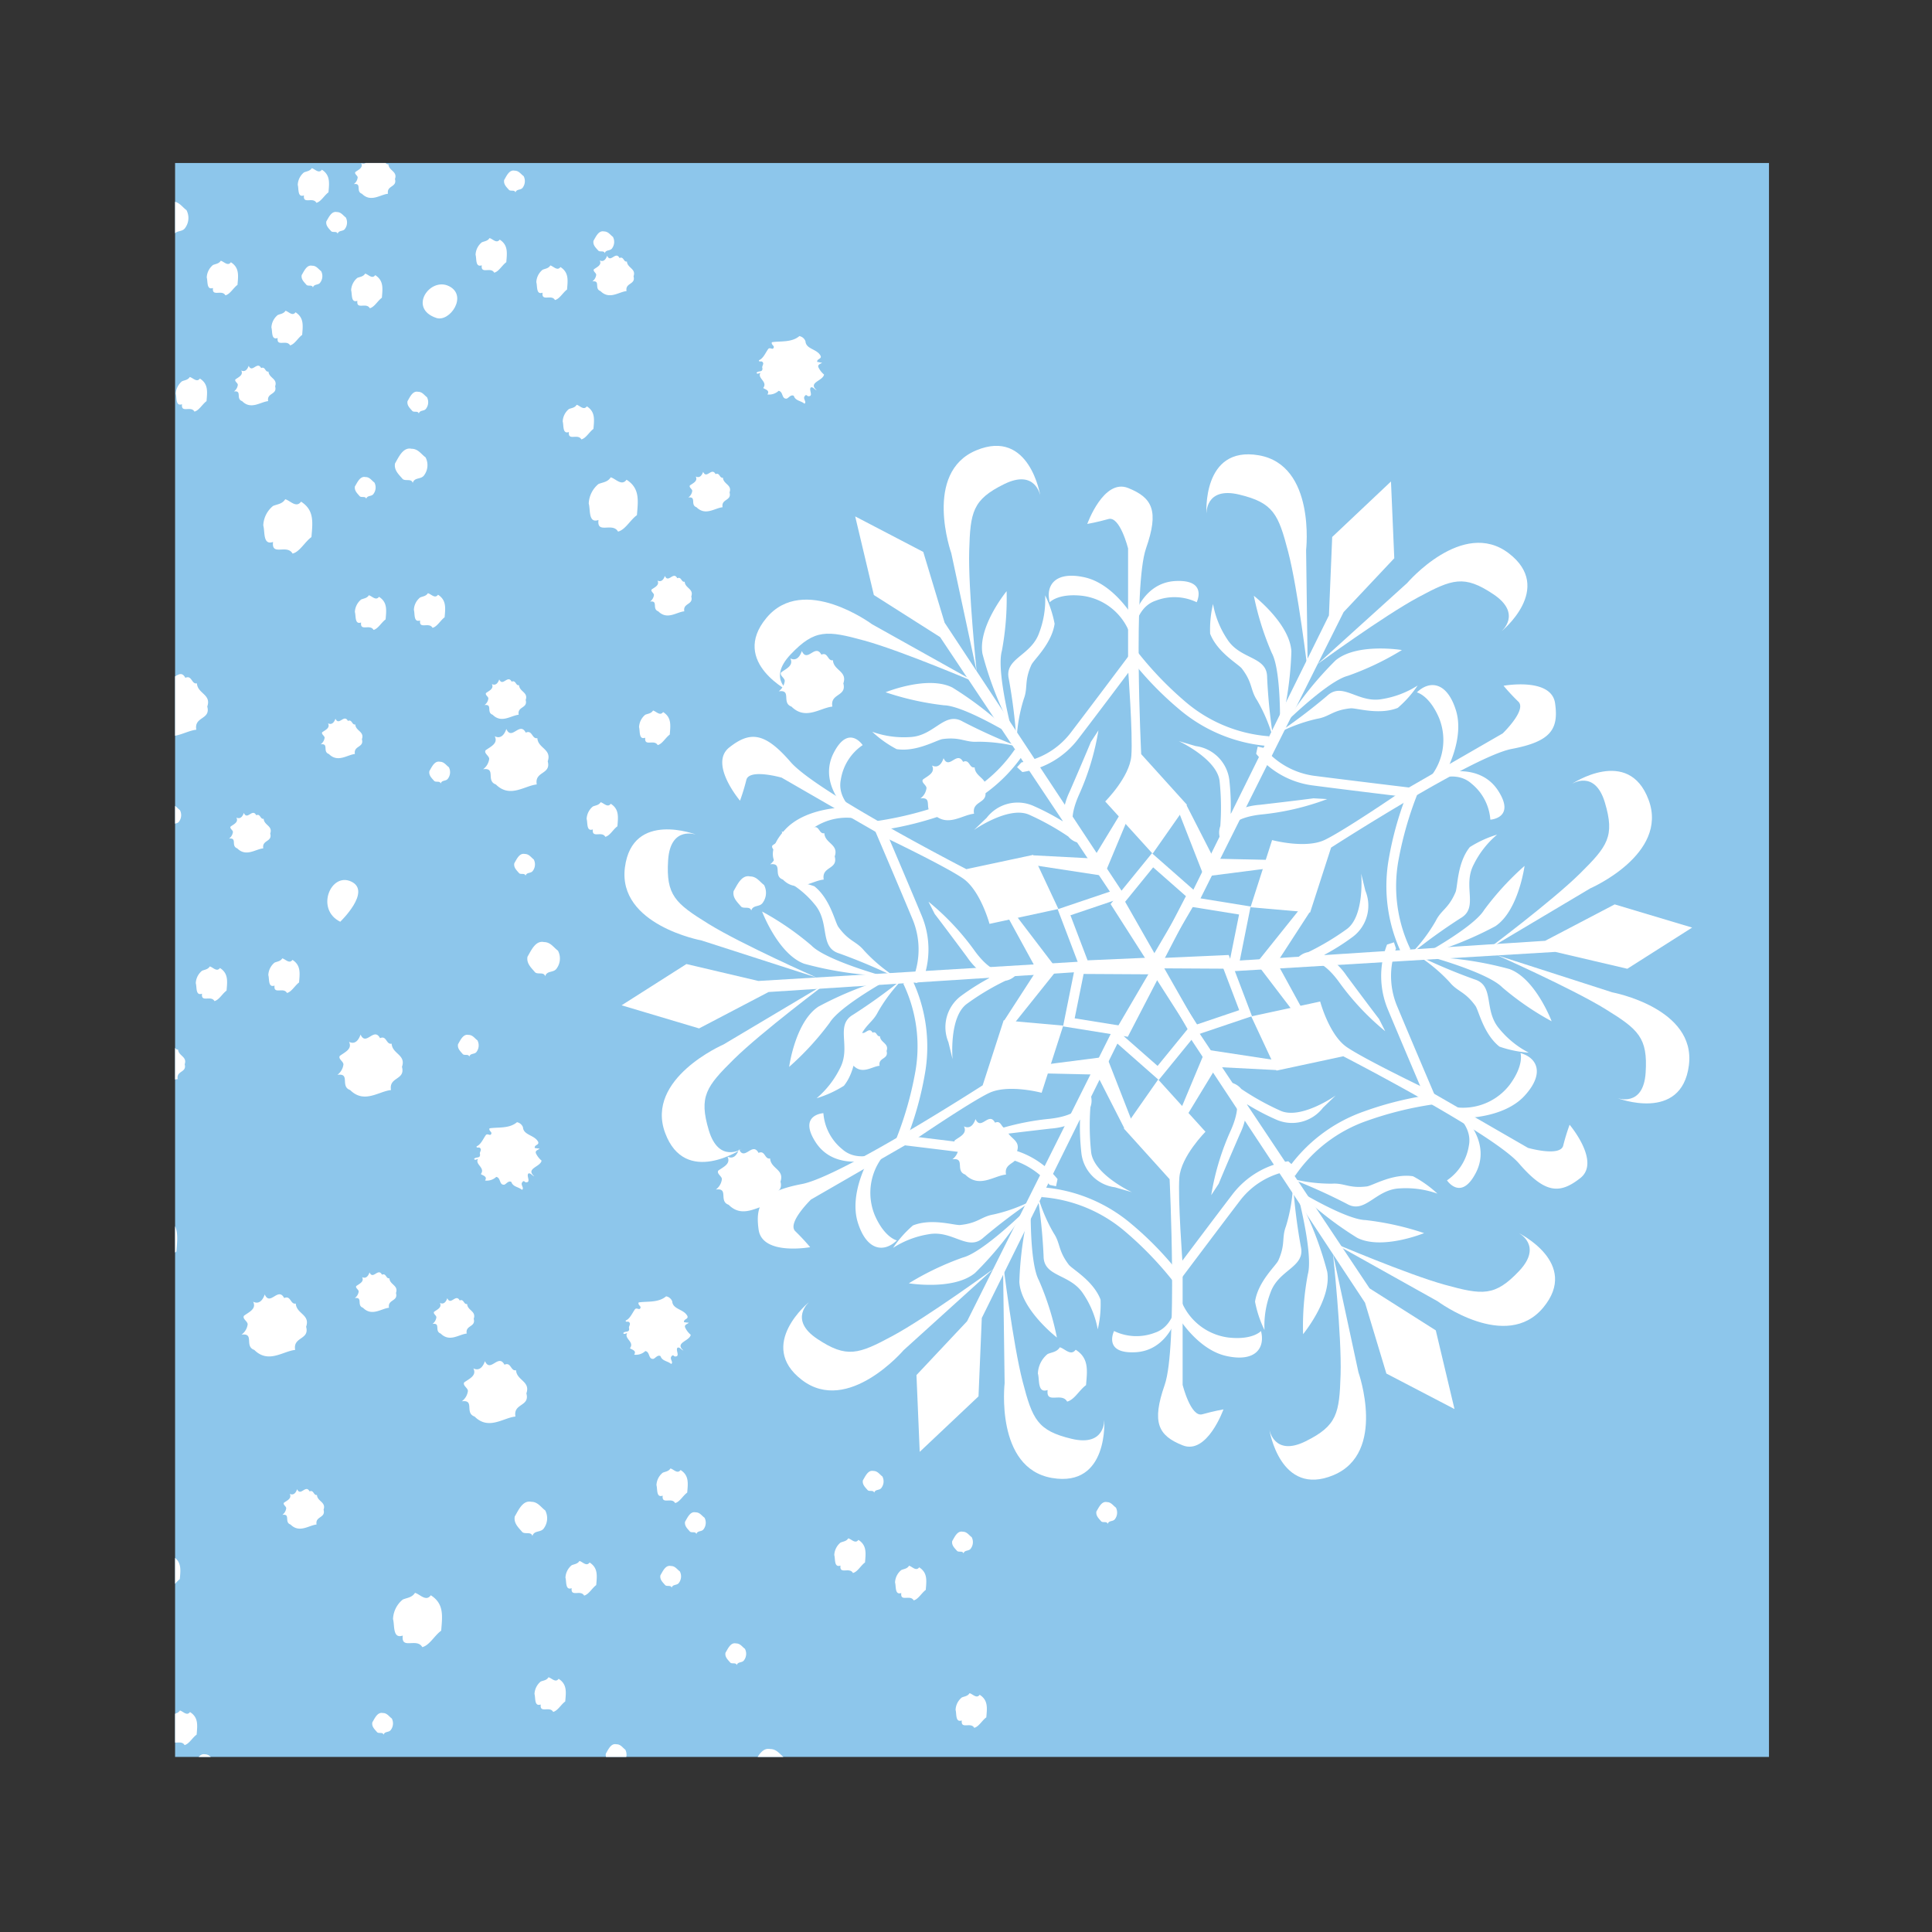 <svg id="word" xmlns="http://www.w3.org/2000/svg" xmlns:xlink="http://www.w3.org/1999/xlink" viewBox="0 0 160 160"><rect x="0" y="0" width="160" height="160" fill="#333333" stroke="none"/><defs><style>.cls-1{fill:none;}.cls-2{clip-path:url(#clip-path);}.cls-3{fill:#8dc6eb;}.cls-4{fill:#fff;}</style><clipPath id="clip-path"><rect class="cls-1" x="14.5" y="13.5" width="132" height="132"/></clipPath></defs><g class="cls-2"><path class="cls-3" d="M-184.917,38.422s30.877,17.714,73.982,9.873,70.608-9.573,86.821-24.974c44.634-42.4,183.426-34.848,183.426-34.848l.611,196.311S48.033,212.662-45.514,156.905-184.917,38.422-184.917,38.422Z"/><path class="cls-4" d="M95.6,80.547l-3.626-5.675L95.4,70.661l3.951,3.475L95.6,80.547ZM92.978,74.93l2.595,4.056,2.742-4.68L95.5,71.83l-2.524,3.1Z"/><polygon class="cls-4" points="99.241 74.76 98.564 74.221 110.057 50.965 110.327 44.47 115.195 39.874 115.468 46.231 111.273 50.69 99.241 74.76"/><path class="cls-4" d="M108.3,55.561l-.134-10.007s.809-7.034-3.922-7.849-4.329,4.872-4.329,4.872-.133-2.3,2.708-1.619,3.242,1.619,4.056,4.734S108.3,55.561,108.3,55.561Z"/><path class="cls-4" d="M106,60.427s.135-4.866-.677-6.352a23.717,23.717,0,0,1-1.486-4.734s2.973,2.3,3.11,4.6A28.831,28.831,0,0,1,106,60.427Z"/><path class="cls-4" d="M105.461,61.242a13.5,13.5,0,0,0-1.354-3.248c-.577-.867-.347-1.423-1.254-2.618-.28-.375-2.025-1.322-2.634-2.893a9.177,9.177,0,0,1,.238-2.465,7.728,7.728,0,0,0,1.18,2.925c1.089,1.708,3.3,1.381,3.3,3.142A47.1,47.1,0,0,0,105.461,61.242Z"/><path class="cls-4" d="M95.454,70.7l-3.925-4.327s2.029-2.025,2.164-3.787-.27-7.166-.27-7.166V45.417s-.677-2.7-1.624-2.433-1.756.407-1.756.407,1.352-3.787,3.38-2.978,2.57,1.894,1.486,5-.4,17.041-.4,17.041l3.785,4.189Z"/><path class="cls-4" d="M84.228,63.537l.362-.4a6.486,6.486,0,0,0,4.049-2.412c1.756-2.3,5-6.627,5-6.627l.317-.418.328.413a29,29,0,0,0,3.85,3.993,12.049,12.049,0,0,0,6.95,2.888l-.066.809a12.972,12.972,0,0,1-7.383-3.062A27.324,27.324,0,0,1,93.978,55c-.857,1.142-3.266,4.347-4.7,6.214a7.151,7.151,0,0,1-4.607,2.724Z"/><path class="cls-4" d="M101.015,69.339a1.547,1.547,0,0,1,.045-.925,20.991,20.991,0,0,0-.06-3.745c-.231-1.825-3.364-3.29-3.383-3.295l1.4.412a3.23,3.23,0,0,1,2.787,2.782,19.594,19.594,0,0,1,.116,2.819,5.635,5.635,0,0,1,2.407-.735c3.464-.4,4.443-.539,4.453-.539l1.137.063a21.327,21.327,0,0,1-5.495,1.28c-1.613.185-2.24.651-2.483,1a.721.721,0,0,0-.077.138c-.029.386-.055.634-.058.666l-.791.074Z"/><polygon class="cls-4" points="107.082 71.65 99.712 72.597 97.548 67.06 98.225 66.61 100.524 71.111 106.577 71.249 106.503 72.058 107.082 71.65"/><path class="cls-4" d="M86.933,49.881s.669-.767,2.7-.54a4.869,4.869,0,0,1,4.191,4.1s-.134-3.026,1.9-3.7a4.261,4.261,0,0,1,3.379.133s.947-1.894-1.756-1.756-3.469,3.041-3.469,3.041-1.619-2.808-4.057-3.348S86.576,48.479,86.933,49.881Z"/><path class="cls-4" d="M109.11,55l7.421-6.712s4.6-5.385,8.415-2.47-.617,6.479-.617,6.479,1.775-1.46-.653-3.084-3.4-1.269-6.23.254S109.11,55,109.11,55Z"/><path class="cls-4" d="M106.505,59.8s3.473-3.412,5.115-3.83a23.365,23.365,0,0,0,4.48-2.136s-3.711-.614-5.488.851A29.058,29.058,0,0,0,106.505,59.8Z"/><path class="cls-4" d="M105.773,60.75a13.217,13.217,0,0,1,3.3-1.222c1.031-.169,1.28-.714,2.771-.867.466-.048,2.349.587,3.914-.037a9.213,9.213,0,0,0,1.645-1.852,7.762,7.762,0,0,1-2.946,1.122c-1.994.37-3.261-1.471-4.549-.27A47.25,47.25,0,0,1,105.773,60.75Z"/><path class="cls-4" d="M96.247,80.071l-6.727.3L87.592,75.3l4.982-1.682,3.673,6.453Zm-6.177-.54,4.813-.211L92.2,74.6,88.649,75.8l1.421,3.734Z"/><polygon class="cls-4" points="93.058 74.03 92.251 74.343 77.857 52.763 72.37 49.278 70.823 42.767 76.461 45.708 78.23 51.568 93.058 74.03"/><path class="cls-4" d="M80.957,56.582,72.224,51.7s-5.685-4.221-8.753-.524,2.052,6.183,2.052,6.183-2.057-1.037-.053-3.157,3.028-2,6.125-1.148S80.957,56.582,80.957,56.582Z"/><path class="cls-4" d="M84.024,61.009s-4.147-2.555-5.841-2.6a23.518,23.518,0,0,1-4.843-1.079s3.478-1.423,5.535-.391A28.7,28.7,0,0,1,84.024,61.009Z"/><path class="cls-4" d="M84.458,61.882a13.511,13.511,0,0,0-3.491-.455c-1.036.068-1.4-.413-2.893-.222-.46.052-2.153,1.094-3.819.835a9.2,9.2,0,0,1-2.02-1.438,7.739,7.739,0,0,0,3.123.439c2.028-.085,2.848-2.164,4.372-1.285A46.421,46.421,0,0,0,84.458,61.882Z"/><path class="cls-4" d="M87.652,75.279l-5.706,1.232s-.746-2.766-2.2-3.766S73.4,69.4,73.4,69.4l-8.669-5s-2.679-.767-2.92.185a17.465,17.465,0,0,1-.526,1.724s-2.6-3.062-.886-4.411,2.925-1.28,5.078,1.211,14.553,8.87,14.553,8.87l5.524-1.179Z"/><path class="cls-4" d="M75.831,81.414l-.166-.513a6.524,6.524,0,0,0-.066-4.713c-1.111-2.67-3.237-7.642-3.237-7.642l-.206-.487.523-.074a29.044,29.044,0,0,0,5.379-1.343,12.032,12.032,0,0,0,5.982-4.575l.664.465A12.978,12.978,0,0,1,78.362,67.4,27.528,27.528,0,0,1,73.314,68.7c.558,1.312,2.131,5,3.033,7.172a7.233,7.233,0,0,1,.061,5.353Z"/><path class="cls-4" d="M89.247,69.778a1.538,1.538,0,0,1-.775-.5,21.378,21.378,0,0,0-3.274-1.82c-1.7-.714-4.535,1.27-4.545,1.285l1.055-1.01a3.235,3.235,0,0,1,3.808-1.021,19.927,19.927,0,0,1,2.5,1.307,5.661,5.661,0,0,1,.566-2.454c1.386-3.2,1.756-4.115,1.761-4.126l.624-.952a21.283,21.283,0,0,1-1.639,5.4c-.646,1.492-.555,2.264-.37,2.656a1.023,1.023,0,0,0,.079.132c.322.222.521.365.545.386l-.331.719Z"/><polygon class="cls-4" points="94.285 65.684 91.421 72.539 85.542 71.64 85.489 70.831 90.538 71.095 93.685 65.917 94.348 66.383 94.285 65.684"/><path class="cls-4" d="M65.356,72.243s-.325-.963.881-2.613a4.887,4.887,0,0,1,5.657-1.576s-2.69-1.4-2.261-3.486a4.245,4.245,0,0,1,1.809-2.861s-1.164-1.767-2.4.645.9,4.517.9,4.517-3.242.006-4.927,1.841S63.963,71.851,65.356,72.243Z"/><path class="cls-4" d="M80.882,55.6l-2.1-9.785s-2.365-6.674,2.068-8.52,5.307,3.776,5.307,3.776-.383-2.269-3-.978-2.8,2.311-2.892,5.521S80.882,55.6,80.882,55.6Z"/><path class="cls-4" d="M83.733,60.252s-1.221-4.712-.764-6.341a23.63,23.63,0,0,0,.394-4.951s-2.388,2.909-2,5.178A28.83,28.83,0,0,0,83.733,60.252Z"/><path class="cls-4" d="M84.188,61.363a13.327,13.327,0,0,1,.593-3.464c.37-.973.018-1.465.634-2.835.191-.423,1.682-1.74,1.923-3.406a9.236,9.236,0,0,0-.783-2.354,7.72,7.72,0,0,1-.5,3.116c-.677,1.914-2.9,2.089-2.51,3.8A47.019,47.019,0,0,1,84.188,61.363Z"/><path class="cls-4" d="M96.5,79.885l-3.1,5.977L88.039,85l1.036-5.152,7.421.042Zm-3.554,5.083,2.221-4.279-5.427-.031L89,84.334l3.941.634Z"/><polygon class="cls-4" points="89.673 79.626 89.541 80.483 63.651 82.154 57.894 85.169 51.478 83.255 56.847 79.838 62.807 81.239 89.673 79.626"/><path class="cls-4" d="M68.512,81.382l-8.6,5.12s-6.494,2.814-4.831,7.315,6.381,1.317,6.381,1.317S59.536,96.4,58.7,93.605s-.216-3.623,2.071-5.881S68.512,81.382,68.512,81.382Z"/><path class="cls-4" d="M73.875,80.938S69.593,83.255,68.71,84.7a23.54,23.54,0,0,1-3.356,3.655s.5-3.729,2.428-4.993A28.748,28.748,0,0,1,73.875,80.938Z"/><path class="cls-4" d="M74.85,81a13.3,13.3,0,0,0-2.134,2.792c-.465.931-1.063,1.01-1.645,2.4-.179.429-.127,2.417-1.184,3.729a9.258,9.258,0,0,1-2.259,1.031,7.765,7.765,0,0,0,1.941-2.491c.942-1.8-.444-3.544,1.079-4.427A46.911,46.911,0,0,0,74.85,81Z"/><path class="cls-4" d="M88.052,84.937,86.264,90.5s-2.771-.745-4.361.021-6.072,3.819-6.072,3.819l-8.668,5s-2,1.941-1.3,2.624a18.026,18.026,0,0,1,1.232,1.322s-3.956.719-4.268-1.444.354-3.168,3.591-3.787S81.38,89.882,81.38,89.882L83.12,84.5Z"/><path class="cls-4" d="M87.457,98.239l-.532-.111a6.5,6.5,0,0,0-4.112-2.3c-2.869-.371-8.238-1.021-8.238-1.021l-.523-.063.193-.487a28.741,28.741,0,0,0,1.528-5.332,12.022,12.022,0,0,0-.97-7.468l.732-.343a12.925,12.925,0,0,1,1.042,7.923,27.248,27.248,0,0,1-1.391,5.03c1.412.169,5.4.65,7.73.957a7.211,7.211,0,0,1,4.665,2.623Z"/><path class="cls-4" d="M84.085,80.8a1.541,1.541,0,0,1-.823.424,20.549,20.549,0,0,0-3.21,1.925c-1.47,1.111-1.169,4.559-1.163,4.575l-.347-1.418A3.234,3.234,0,0,1,79.56,82.5a19.613,19.613,0,0,1,2.38-1.507,5.652,5.652,0,0,1-1.84-1.719c-2.079-2.8-2.687-3.575-2.692-3.586l-.516-1.015a21.169,21.169,0,0,1,3.861,4.12c.965,1.3,1.685,1.613,2.113,1.645a.781.781,0,0,0,.153,0c.352-.17.577-.27.6-.281l.463.645Z"/><polygon class="cls-4" points="83.056 74.39 87.56 80.298 83.844 84.942 83.12 84.582 85.865 80.34 82.958 75.025 83.694 74.692 83.056 74.39"/><path class="cls-4" d="M74.274,102.724s-1-.2-1.822-2.068a4.877,4.877,0,0,1,1.465-5.686s-2.555,1.629-4.155.211a4.253,4.253,0,0,1-1.573-2.993s-2.113.121-.645,2.4,4.368,1.481,4.368,1.481-1.615,2.813-.867,5.188S73.237,103.734,74.274,102.724Z"/><path class="cls-4" d="M67.623,80.954,58.1,77.886s-6.963-1.285-6.347-6.05,5.924-2.708,5.924-2.708-2.158-.8-2.346,2.11.6,3.575,3.335,5.268S67.623,80.954,67.623,80.954Z"/><path class="cls-4" d="M73.081,80.816s-4.7-1.3-5.879-2.512a23.771,23.771,0,0,0-4.088-2.814s1.325,3.523,3.483,4.321A28.973,28.973,0,0,0,73.081,80.816Z"/><path class="cls-4" d="M74.266,80.975a13.293,13.293,0,0,1-2.7-2.248c-.661-.8-1.261-.746-2.136-1.962-.276-.376-.667-2.327-1.992-3.369a9.211,9.211,0,0,0-2.428-.5,7.765,7.765,0,0,1,2.447,1.988c1.317,1.539.359,3.56,2.039,4.073A47.674,47.674,0,0,1,74.266,80.975Z"/><path class="cls-4" d="M95.761,79.563l3.628,5.675-3.427,4.2-3.949-3.475,3.748-6.405Zm2.628,5.622-2.6-4.067L93.05,85.8l2.816,2.475,2.523-3.094Z"/><polygon class="cls-4" points="92.127 85.344 92.804 85.888 81.308 109.15 81.036 115.64 76.167 120.236 75.898 113.878 80.089 109.42 92.127 85.344"/><path class="cls-4" d="M83.064,104.548l.135,10.007s-.809,7.035,3.925,7.844,4.326-4.866,4.326-4.866.138,2.3-2.7,1.624-3.247-1.624-4.056-4.734S83.064,104.548,83.064,104.548Z"/><path class="cls-4" d="M85.365,99.677s-.135,4.871.674,6.358a23.36,23.36,0,0,1,1.489,4.733s-2.975-2.3-3.11-4.6A28.892,28.892,0,0,1,85.365,99.677Z"/><path class="cls-4" d="M85.907,98.873a13.377,13.377,0,0,0,1.349,3.242c.579.868.349,1.423,1.253,2.618.281.371,2.029,1.318,2.634,2.894a9.085,9.085,0,0,1-.232,2.464,7.714,7.714,0,0,0-1.185-2.919c-1.09-1.714-3.3-1.386-3.3-3.147A47.127,47.127,0,0,0,85.907,98.873Z"/><path class="cls-4" d="M95.914,89.4l3.919,4.327s-2.026,2.031-2.163,3.787.27,7.172.27,7.172v10.007s.677,2.7,1.624,2.433,1.758-.408,1.758-.408-1.351,3.787-3.382,2.978-2.571-1.893-1.487-5,.408-17.042.408-17.042l-3.787-4.194Z"/><path class="cls-4" d="M107.138,96.567l-.366.407a6.478,6.478,0,0,0-4.046,2.412c-1.756,2.3-5,6.622-5,6.622l-.318.423-.325-.412a28.931,28.931,0,0,0-3.856-3.988,12.018,12.018,0,0,0-6.95-2.893l.069-.81a12.948,12.948,0,0,1,7.384,3.063,27.314,27.314,0,0,1,3.66,3.718c.851-1.137,3.263-4.348,4.691-6.215a7.2,7.2,0,0,1,4.607-2.724Z"/><path class="cls-4" d="M90.35,90.77a1.536,1.536,0,0,1-.048.921,20.925,20.925,0,0,0,.064,3.744c.227,1.83,3.364,3.3,3.385,3.3l-1.405-.407a3.226,3.226,0,0,1-2.784-2.782,19.354,19.354,0,0,1-.119-2.819,5.635,5.635,0,0,1-2.409.735c-3.465.4-4.443.534-4.454.54l-1.137-.064a21.236,21.236,0,0,1,5.5-1.285c1.611-.185,2.24-.645,2.483-1a.82.82,0,0,0,.077-.132c.029-.392.056-.635.058-.667l.791-.074Z"/><polygon class="cls-4" points="84.283 88.454 91.654 87.507 93.817 93.05 93.14 93.494 90.842 88.993 84.786 88.861 84.86 88.052 84.283 88.454"/><path class="cls-4" d="M104.43,110.229s-.667.767-2.7.539a4.868,4.868,0,0,1-4.192-4.1s.135,3.025-1.891,3.7a4.261,4.261,0,0,1-3.385-.137s-.946,1.893,1.762,1.756,3.464-3.041,3.464-3.041,1.624,2.8,4.056,3.347S104.789,111.63,104.43,110.229Z"/><path class="cls-4" d="M82.252,105.1l-7.42,6.717s-4.6,5.384-8.415,2.47.619-6.485.619-6.485-1.777,1.471.653,3.084,3.4,1.275,6.228-.249S82.252,105.1,82.252,105.1Z"/><path class="cls-4" d="M84.86,100.307s-3.475,3.416-5.115,3.834a23.71,23.71,0,0,0-4.479,2.137s3.707.613,5.484-.857A28.857,28.857,0,0,0,84.86,100.307Z"/><path class="cls-4" d="M85.59,99.36a13.305,13.305,0,0,1-3.3,1.216c-1.026.17-1.278.72-2.772.873-.46.048-2.348-.587-3.911.037a9.27,9.27,0,0,0-1.647,1.857,7.683,7.683,0,0,1,2.945-1.127c2-.37,3.264,1.47,4.549.269A47.6,47.6,0,0,1,85.59,99.36Z"/><path class="cls-4" d="M95.028,79.388l6.73-.3,1.926,5.067L98.7,85.836l-3.673-6.448Zm6.178.534-4.816.217,2.687,4.718,3.549-1.2-1.42-3.735Z"/><polygon class="cls-4" points="98.215 85.428 99.024 85.111 113.421 106.696 118.906 110.176 120.455 116.692 114.814 113.751 113.045 107.886 98.215 85.428"/><path class="cls-4" d="M110.316,102.877l8.738,4.887s5.68,4.221,8.75.524-2.052-6.183-2.052-6.183,2.06,1.031.056,3.152-3.031,2-6.13,1.148S110.316,102.877,110.316,102.877Z"/><path class="cls-4" d="M107.251,98.45s4.149,2.555,5.842,2.592a23.617,23.617,0,0,1,4.845,1.079s-3.481,1.428-5.538.391A28.559,28.559,0,0,1,107.251,98.45Z"/><path class="cls-4" d="M106.82,97.577a13.337,13.337,0,0,0,3.486.45c1.039-.069,1.406.412,2.893.227.462-.058,2.158-1.1,3.821-.841a9.391,9.391,0,0,1,2.021,1.439,7.822,7.822,0,0,0-3.124-.434c-2.028.085-2.851,2.158-4.374,1.28A46.957,46.957,0,0,0,106.82,97.577Z"/><path class="cls-4" d="M103.623,84.175l5.709-1.232s.741,2.771,2.2,3.771,6.341,3.348,6.341,3.348l8.667,5s2.681.767,2.919-.19a17.562,17.562,0,0,1,.529-1.725s2.6,3.068.886,4.417-2.925,1.28-5.077-1.211-14.553-8.876-14.553-8.876l-5.525,1.185Z"/><path class="cls-4" d="M115.441,78.04l.17.513a6.492,6.492,0,0,0,.066,4.712c1.11,2.671,3.234,7.648,3.234,7.648l.209.481-.524.08a28.67,28.67,0,0,0-5.381,1.343,11.984,11.984,0,0,0-5.977,4.575l-.666-.465a12.931,12.931,0,0,1,6.341-4.866,27.664,27.664,0,0,1,5.048-1.312c-.557-1.306-2.128-5-3.033-7.172a7.2,7.2,0,0,1-.058-5.352Z"/><path class="cls-4" d="M102.028,89.676a1.57,1.57,0,0,1,.772.507A21.62,21.62,0,0,0,106.074,92c1.7.72,4.538-1.264,4.549-1.285l-1.055,1.016a3.235,3.235,0,0,1-3.808,1.02,19.607,19.607,0,0,1-2.5-1.306,5.576,5.576,0,0,1-.568,2.449c-1.386,3.2-1.756,4.115-1.759,4.131l-.624.952a21.218,21.218,0,0,1,1.637-5.4c.648-1.491.561-2.269.373-2.654a.985.985,0,0,0-.08-.138c-.322-.217-.52-.36-.544-.381l.33-.724Z"/><polygon class="cls-4" points="96.988 93.775 99.854 86.92 105.733 87.814 105.786 88.623 100.738 88.364 97.591 93.542 96.929 93.071 96.988 93.775"/><path class="cls-4" d="M125.919,87.211s.328.962-.884,2.613a4.874,4.874,0,0,1-5.654,1.576s2.687,1.4,2.262,3.491a4.274,4.274,0,0,1-1.809,2.861s1.166,1.766,2.4-.645-.9-4.522-.9-4.522,3.242,0,4.927-1.841S127.313,87.6,125.919,87.211Z"/><path class="cls-4" d="M110.393,103.861l2.107,9.784s2.365,6.67-2.07,8.521-5.308-3.776-5.308-3.776.384,2.269,3,.973,2.8-2.306,2.9-5.522S110.393,103.861,110.393,103.861Z"/><path class="cls-4" d="M107.542,99.2s1.222,4.718.764,6.347a23.365,23.365,0,0,0-.391,4.945s2.385-2.9,2-5.173A28.936,28.936,0,0,0,107.542,99.2Z"/><path class="cls-4" d="M107.084,98.09a13.36,13.36,0,0,1-.589,3.47c-.368.973-.019,1.465-.632,2.83-.193.428-1.685,1.74-1.926,3.411a9.3,9.3,0,0,0,.783,2.348,7.682,7.682,0,0,1,.5-3.109c.677-1.915,2.9-2.09,2.51-3.8A47.341,47.341,0,0,1,107.084,98.09Z"/><path class="cls-4" d="M95.118,80.187l3.1-5.982,5.352.867-1.031,5.157-7.423-.042ZM98.67,75.1l-2.222,4.279,5.427.027.74-3.671L98.67,75.1Z"/><polygon class="cls-4" points="101.944 80.441 102.073 79.584 127.963 77.913 133.72 74.898 140.136 76.818 134.767 80.229 128.807 78.833 101.944 80.441"/><path class="cls-4" d="M123.105,78.685,131.7,73.57s6.5-2.819,4.834-7.32-6.381-1.317-6.381-1.317,1.922-1.264,2.758,1.534.217,3.618-2.071,5.881S123.105,78.685,123.105,78.685Z"/><path class="cls-4" d="M117.737,79.129s4.284-2.316,5.167-3.76a23.494,23.494,0,0,1,3.353-3.66s-.5,3.728-2.425,5A28.9,28.9,0,0,1,117.737,79.129Z"/><path class="cls-4" d="M116.763,79.071a13.447,13.447,0,0,0,2.137-2.8c.46-.931,1.058-1.01,1.643-2.391.182-.433.126-2.417,1.182-3.728a9.247,9.247,0,0,1,2.258-1.032,7.717,7.717,0,0,0-1.941,2.486c-.939,1.8.447,3.549-1.074,4.427A46.753,46.753,0,0,0,116.763,79.071Z"/><path class="cls-4" d="M103.562,75.136l1.788-5.564s2.771.745,4.361-.016,6.069-3.819,6.069-3.819l8.668-5s2.005-1.936,1.3-2.624a17.344,17.344,0,0,1-1.23-1.322s3.954-.719,4.266,1.444-.354,3.173-3.586,3.787-14.963,8.172-14.963,8.172L108.5,75.564Z"/><path class="cls-4" d="M104.157,61.829l.532.116a6.522,6.522,0,0,0,4.112,2.3c2.869.37,8.237,1.015,8.237,1.015l.524.064-.2.492a29.269,29.269,0,0,0-1.528,5.331,12.03,12.03,0,0,0,.973,7.463l-.735.344a12.971,12.971,0,0,1-1.042-7.923,27.28,27.28,0,0,1,1.391-5.025c-1.412-.174-5.4-.656-7.727-.963a7.189,7.189,0,0,1-4.665-2.623Z"/><path class="cls-4" d="M107.529,79.267a1.537,1.537,0,0,1,.82-.418,21.442,21.442,0,0,0,3.213-1.925c1.47-1.116,1.171-4.565,1.163-4.581l.347,1.418a3.231,3.231,0,0,1-1.021,3.808,18.551,18.551,0,0,1-2.38,1.507,5.66,5.66,0,0,1,1.84,1.719c2.079,2.8,2.687,3.581,2.692,3.586l.516,1.021a21.492,21.492,0,0,1-3.858-4.12c-.968-1.307-1.682-1.619-2.116-1.65a.652.652,0,0,0-.153,0c-.349.169-.577.269-.6.285l-.46-.65Z"/><polygon class="cls-4" points="108.56 85.682 104.051 79.769 107.77 75.125 108.497 75.485 105.746 79.727 108.655 85.042 107.917 85.381 108.56 85.682"/><path class="cls-4" d="M117.337,57.343s1,.2,1.822,2.074A4.878,4.878,0,0,1,117.7,65.1s2.555-1.635,4.154-.212a4.248,4.248,0,0,1,1.571,2.994s2.116-.127.646-2.4S119.7,64,119.7,64s1.618-2.808.87-5.188S118.377,56.333,117.337,57.343Z"/><path class="cls-4" d="M123.991,79.113l9.528,3.068s6.961,1.291,6.347,6.051-5.926,2.708-5.926,2.708,2.158.8,2.345-2.106-.6-3.58-3.332-5.267S123.991,79.113,123.991,79.113Z"/><path class="cls-4" d="M118.535,79.256s4.692,1.3,5.877,2.513a23.5,23.5,0,0,0,4.088,2.808s-1.325-3.517-3.483-4.321A28.849,28.849,0,0,0,118.535,79.256Z"/><path class="cls-4" d="M117.345,79.092a13.423,13.423,0,0,1,2.708,2.248c.656.8,1.259.746,2.137,1.962.27.381.664,2.327,1.989,3.375a9.449,9.449,0,0,0,2.427.5,7.745,7.745,0,0,1-2.448-1.989c-1.317-1.544-.355-3.559-2.037-4.078A46.31,46.31,0,0,1,117.345,79.092Z"/><path class="cls-4" d="M1.494,71.994c.047.672.952.628,1.253,1.206.117.278-.325.232-.276.51a3.029,3.029,0,0,0,.393.049c-.069.112-.393.136-.3.393a1.66,1.66,0,0,0,.463.6c-.093.534-1.371.651-.6,1.3-.184-.048-.3-.3-.488-.233-.209.185.279.792-.254.723-.069-.072-.164-.14-.231-.023-.236.209.183.51-.047.651-.3-.258-.743-.233-.883-.651-.253-.145-.44.209-.6.228-.418.029-.254-.578-.65-.647a1.156,1.156,0,0,1-.928.3c.231-.35-.208-.422-.347-.534.393-.536-.512-.792-.235-1.254-.114.019-.253.136-.322,0,.138-.214.535,0,.484-.4-.066-.165.186-.35,0-.511-.066-.092-.323.049-.276-.14.349-.138.536-.6.764-.925.163-.188.394.161.467-.165-.022-.14-.236-.208-.165-.394.675-.119,1.627.049,2.274-.509A.66.66,0,0,1,1.494,71.994Z"/><path class="cls-4" d="M23.535,107.5c.556-.254.507.554.96.454.05.86,1.215.908.857,1.921.3,1.108-1.11.807-.907,1.92-1.009.1-2.22,1.162-3.385,0-.856-.3.053-1.417-1.059-1.265a1.244,1.244,0,0,0,.509-.856c0-.253-.458-.454-.306-.707.4-.306,1.061-.559.76-1.166.5.253.807-.149.96-.6C22.373,108.206,23.032,106.538,23.535,107.5Z"/><path class="cls-4" d="M7.055,117.694a1.394,1.394,0,0,1-.1,1.462c-.254.406-.8.153-.958.659-.1-.406-.658-.1-.86-.353-.3-.358-.7-.708-.605-1.262.3-.506.657-1.366,1.364-1.213C6.448,116.987,6.7,117.437,7.055,117.694Z"/><path class="cls-4" d="M-.132,92.292c.358-.161.322.354.615.29.032.547.77.578.546,1.221.193.712-.71.519-.579,1.226-.646.064-1.415.744-2.158,0-.549-.192.035-.9-.677-.8a.807.807,0,0,0,.321-.547c0-.161-.286-.293-.193-.454.26-.19.677-.354.485-.743.321.164.515-.094.612-.387C-.87,92.742-.454,91.678-.132,92.292Z"/><path class="cls-4" d="M3.039,83.672c.356-.161.321.354.612.293.033.547.771.58.547,1.222.193.708-.71.515-.581,1.227-.643.063-1.416.739-2.156,0-.545-.2.033-.905-.675-.808a.794.794,0,0,0,.322-.547c0-.161-.291-.29-.192-.45.255-.194.673-.353.48-.744.324.161.519-.092.612-.386C2.3,84.126,2.715,83.061,3.039,83.672Z"/><path class="cls-4" d="M39.539,86.156a.9.9,0,0,1-.061.937c-.163.257-.516.092-.615.417-.062-.257-.417-.063-.546-.224-.193-.226-.45-.45-.385-.808.192-.322.419-.869.869-.772C39.154,85.706,39.315,86,39.539,86.156Z"/><path class="cls-4" d="M10.482,72.666c.047.67.952.622,1.253,1.2.117.281-.323.233-.278.511a3.044,3.044,0,0,0,.395.048c-.069.112-.395.141-.3.394a1.639,1.639,0,0,0,.463.6c-.092.534-1.37.651-.6,1.3-.187-.049-.3-.3-.489-.234-.21.185.278.788-.254.724-.07-.073-.164-.141-.231-.025-.237.209.184.506-.048.648-.3-.253-.743-.23-.882-.648-.257-.141-.441.209-.6.23-.418.023-.257-.58-.651-.647a1.146,1.146,0,0,1-.932.3c.237-.349-.205-.422-.345-.535.4-.534-.51-.792-.231-1.257-.117.028-.254.141-.324,0,.14-.209.533,0,.486-.391-.067-.163.186-.353,0-.513-.067-.094-.324.048-.279-.138.348-.14.533-.607.768-.931.162-.185.4.161.463-.161-.023-.141-.232-.209-.162-.4.677-.113,1.623.048,2.275-.507A.661.661,0,0,1,10.482,72.666Z"/><path class="cls-4" d="M14.9,67.092a.893.893,0,0,1-.065.936c-.16.253-.514.093-.612.414-.064-.258-.415-.061-.546-.224-.191-.222-.448-.451-.385-.8.194-.322.42-.869.867-.776C14.518,66.638,14.679,66.931,14.9,67.092Z"/><path class="cls-4" d="M24.221,79.493c.706.454.61,1.1.545,1.872-.352.257-.613.776-1,.868-.29-.515-1.125.161-1.029-.611-.547.193-.418-.546-.515-.867a1.4,1.4,0,0,1,.515-1.034c.226-.1.482-.1.643-.353C23.639,79.432,23.965,79.851,24.221,79.493Z"/><path class="cls-4" d="M18.214,80.165c.708.45.614,1.1.548,1.873-.353.254-.613.768-1,.869-.292-.515-1.13.161-1.031-.615-.548.2-.419-.547-.517-.869a1.4,1.4,0,0,1,.517-1.028c.223-.1.482-.1.643-.358C17.636,80.1,17.956,80.523,18.214,80.165Z"/><path class="cls-4" d="M21.221,67.516c.353-.161.322.353.615.293.031.543.771.579.542,1.222.2.707-.705.515-.574,1.226-.646.059-1.418.739-2.159,0-.548-.2.034-.9-.677-.808a.791.791,0,0,0,.322-.546c0-.161-.289-.29-.193-.45.259-.194.677-.354.482-.745.323.161.515-.1.615-.385C20.484,67.97,20.9,66.905,21.221,67.516Z"/><path class="cls-4" d="M1.806,22.007c.044.671.951.623,1.253,1.2.116.285-.324.237-.277.515a3.177,3.177,0,0,0,.393.048c-.068.113-.393.136-.3.394a1.685,1.685,0,0,0,.466.6c-.092.534-1.372.651-.6,1.3-.188-.048-.3-.3-.488-.232-.213.184.278.787-.257.723-.07-.072-.16-.141-.231-.024-.234.209.186.507-.046.651-.3-.257-.745-.234-.882-.651-.254-.14-.441.209-.6.229-.418.024-.257-.579-.651-.647a1.152,1.152,0,0,1-.929.3c.234-.35-.208-.423-.35-.534.4-.535-.508-.793-.229-1.254-.117.02-.255.137-.325,0,.138-.213.534,0,.488-.393-.068-.17.185-.354,0-.515-.068-.092-.326.048-.28-.14.346-.138.535-.6.766-.929.164-.185.393.16.463-.162-.022-.14-.231-.209-.161-.393.676-.12,1.625.048,2.275-.515A.685.685,0,0,1,1.806,22.007Z"/><path class="cls-4" d="M35.241,37.873a1.4,1.4,0,0,1-.1,1.463c-.256.406-.807.153-.961.659-.1-.406-.655-.1-.858-.354-.3-.353-.707-.707-.607-1.262.3-.506.655-1.366,1.366-1.214C34.633,37.165,34.883,37.62,35.241,37.873Z"/><path class="cls-4" d="M24.933,41.546c1.11.708.961,1.719.859,2.933-.554.4-.958,1.214-1.563,1.367-.457-.812-1.768.249-1.615-.965-.86.3-.659-.856-.811-1.363a2.195,2.195,0,0,1,.811-1.618c.351-.15.755-.15,1.008-.555C24.025,41.45,24.53,42.1,24.933,41.546Z"/><path class="cls-4" d="M79.758,63.094c.555-.254.5.554.956.454.054.86,1.215.908.86,1.92.305,1.113-1.11.808-.908,1.921-1.009.1-2.221,1.162-3.383,0-.857-.306.052-1.419-1.06-1.266a1.247,1.247,0,0,0,.506-.856c0-.253-.458-.457-.3-.706.4-.306,1.058-.559.756-1.166.5.253.808-.149.958-.607C78.594,63.8,79.252,62.133,79.758,63.094Z"/><path class="cls-4" d="M44.2,71.171a.885.885,0,0,1-.062.932c-.161.261-.517.1-.615.422-.064-.261-.415-.064-.544-.225-.194-.229-.454-.455-.387-.808.193-.321.417-.867.867-.771C43.816,70.721,43.98,71.01,44.2,71.171Z"/><path class="cls-4" d="M36.275,49.254c.707.45.612,1.1.546,1.868-.353.261-.613.775-1,.872-.291-.515-1.129.161-1.03-.611-.549.194-.421-.547-.514-.872a1.376,1.376,0,0,1,.514-1.029c.224-.1.482-.1.644-.354C35.7,49.189,36.018,49.611,36.275,49.254Z"/><path class="cls-4" d="M42.374,56.454c.355-.161.323.354.612.289.034.551.775.58.548,1.227.194.707-.709.514-.579,1.222-.646.063-1.419.739-2.157,0-.546-.194.031-.9-.677-.8a.788.788,0,0,0,.323-.546c0-.161-.289-.291-.192-.455.254-.189.673-.353.484-.74.319.161.513-.1.608-.385C41.635,56.9,42.052,55.843,42.374,56.454Z"/><path class="cls-4" d="M31.005,39.958a.885.885,0,0,1-.066.933c-.16.257-.514.1-.609.417-.066-.257-.421-.063-.55-.224-.19-.222-.447-.45-.388-.8.2-.322.422-.873.872-.776C30.618,39.5,30.779,39.8,31.005,39.958Z"/><path class="cls-4" d="M31.386,49.425c.71.451.613,1.1.549,1.87-.354.257-.615.772-1,.872-.289-.519-1.128.161-1.03-.615-.547.193-.415-.551-.516-.869a1.419,1.419,0,0,1,.516-1.032c.227-.1.483-.1.642-.353C30.808,49.362,31.129,49.779,31.386,49.425Z"/><path class="cls-4" d="M28.813,59.705c.353-.16.323.354.609.29.034.551.776.579.549,1.225.2.708-.709.515-.579,1.223-.643.067-1.417.743-2.157,0-.55-.193.033-.9-.678-.8a.8.8,0,0,0,.326-.546c0-.162-.292-.294-.2-.455.261-.19.679-.353.484-.74.323.161.517-.1.613-.385C28.071,60.155,28.492,59.1,28.813,59.705Z"/><path class="cls-4" d="M37.171,63.535a.888.888,0,0,1-.066.936c-.161.254-.512.1-.608.419-.066-.258-.418-.069-.546-.226-.2-.224-.454-.454-.391-.806.194-.323.418-.869.871-.773C36.783,63.085,36.944,63.374,37.171,63.535Z"/><path class="cls-4" d="M43.309,93.353c.047.672.952.628,1.256,1.206.115.28-.326.232-.28.514a2.854,2.854,0,0,0,.4.044c-.07.117-.4.141-.3.4a1.775,1.775,0,0,0,.466.6c-.092.53-1.367.647-.6,1.3-.189-.048-.3-.3-.489-.233-.209.185.28.792-.254.723-.07-.072-.165-.141-.231-.024-.235.21.184.511-.048.652-.3-.254-.743-.235-.882-.652-.257-.14-.441.21-.6.229-.418.029-.257-.578-.65-.647a1.136,1.136,0,0,1-.928.3c.231-.349-.21-.418-.347-.534.393-.535-.513-.791-.234-1.253-.115.023-.254.14-.324,0,.14-.21.533,0,.489-.394-.074-.165.184-.35,0-.511-.074-.1-.327.044-.28-.14.349-.142.533-.607.764-.933.163-.185.4.165.464-.161-.021-.136-.231-.208-.161-.394.675-.115,1.627.048,2.275-.51A.676.676,0,0,1,43.309,93.353Z"/><path class="cls-4" d="M63.273,73.288a1.383,1.383,0,0,1-.1,1.463c-.252.4-.806.153-.959.659-.1-.406-.657-.1-.858-.353-.3-.358-.707-.708-.6-1.263.3-.506.654-1.365,1.363-1.212C62.667,72.582,62.92,73.032,63.273,73.288Z"/><path class="cls-4" d="M51.888,39.729c1.112.708.96,1.721.859,2.933-.555.4-.962,1.214-1.564,1.363-.458-.808-1.77.253-1.619-.961-.856.3-.656-.856-.807-1.361a2.211,2.211,0,0,1,.807-1.62c.358-.148.759-.148,1.012-.554C50.978,39.633,51.483,40.288,51.888,39.729Z"/><path class="cls-4" d="M48.691,7.649c.555-.249.506.559.961.454.052.861,1.213.913.857,1.924.3,1.11-1.114.8-.909,1.922-1.008.1-2.221,1.157-3.381,0-.859-.31.05-1.419-1.06-1.266a1.259,1.259,0,0,0,.506-.861c0-.249-.458-.454-.3-.706.4-.3,1.061-.554.759-1.161.5.253.808-.149.96-.607C47.531,8.361,48.186,6.693,48.691,7.649Z"/><path class="cls-4" d="M54.917,58.97c.711.45.612,1.093.55,1.865-.358.258-.615.775-1,.871-.289-.513-1.125.161-1.03-.613-.546.2-.42-.547-.514-.869a1.418,1.418,0,0,1,.514-1.032c.227-.094.486-.094.645-.35C54.338,58.906,54.66,59.324,54.917,58.97Z"/><path class="cls-4" d="M56.087,47.887c.358-.161.324.354.616.289.031.546.772.579.545,1.222.2.712-.708.519-.577,1.229-.646.061-1.417.741-2.157,0-.548-.2.032-.907-.677-.806a.806.806,0,0,0,.321-.548c0-.16-.289-.293-.192-.454.258-.189.676-.353.485-.739.321.161.517-.1.61-.386C55.35,48.337,55.771,47.272,56.087,47.887Z"/><path class="cls-4" d="M48.6,33.653c.708.45.612,1.093.546,1.869-.354.257-.614.771-1,.867-.291-.517-1.125.161-1.031-.61-.544.193-.419-.55-.514-.872a1.406,1.406,0,0,1,.514-1.032c.227-.094.485-.094.644-.354C48.015,33.588,48.339,34.007,48.6,33.653Z"/><path class="cls-4" d="M59.26,39.267c.355-.161.321.358.611.293.033.547.773.58.547,1.222.193.712-.708.515-.577,1.225-.647.065-1.416.741-2.16,0-.547-.192.035-.9-.676-.808a.79.79,0,0,0,.323-.546c0-.16-.289-.289-.194-.45.259-.193.678-.354.484-.743.323.165.516-.093.612-.386C58.519,39.721,58.938,38.656,59.26,39.267Z"/><path class="cls-4" d="M28.177,76.335s2.618-2.512.918-3.324S26.1,75.31,28.177,76.335Z"/><path class="cls-4" d="M46.208,78.73a1.392,1.392,0,0,1-.1,1.463c-.253.4-.807.149-.96.659-.1-.406-.658-.105-.856-.354-.3-.357-.707-.711-.607-1.266.3-.5.656-1.367,1.363-1.214C45.6,78.018,45.853,78.477,46.208,78.73Z"/><path class="cls-4" d="M15.349,56.134c.555-.25.506.557.96.457.048.86,1.213.908.856,1.921.3,1.109-1.112.808-.907,1.921-1.012.1-2.221,1.162-3.383,0-.86-.3.052-1.419-1.06-1.266a1.247,1.247,0,0,0,.5-.86c0-.249-.453-.454-.3-.7.4-.306,1.064-.559.76-1.165.5.252.807-.153.958-.607C14.189,56.844,14.845,55.177,15.349,56.134Z"/><path class="cls-4" d="M35.358,32.893a.893.893,0,0,1-.062.934c-.161.26-.516.1-.613.421-.064-.258-.417-.065-.546-.225-.194-.225-.45-.45-.388-.8.194-.327.421-.873.87-.777C34.974,32.443,35.135,32.732,35.358,32.893Z"/><path class="cls-4" d="M24.475,25.862c.708.453.612,1.1.549,1.872-.357.257-.614.772-1,.868-.292-.515-1.126.161-1.03-.611-.546.193-.42-.546-.516-.869A1.408,1.408,0,0,1,23,26.09c.223-.1.484-.1.645-.354C23.9,25.8,24.218,26.218,24.475,25.862Z"/><path class="cls-4" d="M26.593,22.453a.886.886,0,0,1-.066.937c-.158.253-.513.1-.612.417-.062-.26-.418-.068-.545-.228-.19-.225-.45-.446-.385-.8.2-.322.415-.873.868-.772C26.206,22,26.369,22.293,26.593,22.453Z"/><path class="cls-4" d="M16.554,31.35c.711.451.613,1.1.55,1.87-.353.257-.614.77-1,.867-.292-.514-1.127.165-1.03-.61-.548.193-.417-.547-.517-.869a1.411,1.411,0,0,1,.517-1.032c.225-.1.482-.1.642-.354C15.978,31.286,16.3,31.7,16.554,31.35Z"/><path class="cls-4" d="M21.627,30.482c.352-.161.32.354.609.29.034.547.775.578.548,1.225.2.708-.708.515-.577,1.223-.644.063-1.421.743-2.157,0-.55-.19.029-.9-.676-.8a.8.8,0,0,0,.322-.547c0-.161-.291-.29-.2-.45.256-.192.678-.353.483-.744.323.161.516-.1.615-.386C20.882,30.932,21.305,29.872,21.627,30.482Z"/><path class="cls-4" d="M50.58,66.565c.71.451.612,1.1.551,1.865-.358.257-.614.776-1,.872-.291-.515-1.126.165-1.034-.615-.545.2-.416-.542-.515-.864A1.414,1.414,0,0,1,49.1,66.79c.229-.1.487-.1.645-.353C50,66.5,50.325,66.918,50.58,66.565Z"/><path class="cls-4" d="M36.136,26.331c1.113.37,2.629-1.84,1.051-2.631S33.769,25.54,36.136,26.331Z"/><path class="cls-4" d="M66.705,28.261c.047.67.952.622,1.252,1.205.118.277-.326.233-.278.51.139,0,.278.073.4.048-.07.113-.4.141-.3.395a1.766,1.766,0,0,0,.465.6c-.095.534-1.37.651-.605,1.3-.185-.049-.3-.3-.486-.234-.209.185.277.788-.256.723-.07-.072-.162-.14-.229-.028-.236.213.181.514-.048.651-.3-.254-.745-.229-.882-.651-.26-.137-.444.213-.605.234-.417.023-.255-.58-.651-.647a1.154,1.154,0,0,1-.93.3c.236-.349-.206-.422-.346-.535.4-.534-.509-.792-.231-1.254-.117.025-.256.138-.323,0,.136-.212.532,0,.485-.4-.071-.161.184-.349,0-.51-.071-.093-.325.048-.279-.137.348-.14.535-.607.763-.931.167-.186.4.161.468-.166-.025-.136-.233-.209-.165-.393.675-.113,1.624.048,2.277-.507A.667.667,0,0,1,66.705,28.261Z"/><path class="cls-4" d="M28.638,18.009a.893.893,0,0,1-.065.936c-.161.253-.514.093-.612.414-.063-.258-.418-.065-.547-.225-.193-.221-.448-.45-.389-.8.2-.322.423-.869.873-.772C28.252,17.559,28.412,17.848,28.638,18.009Z"/><path class="cls-4" d="M26.657,14.055c.707.45.613,1.1.546,1.873-.354.253-.612.77-1,.867-.291-.518-1.126.161-1.03-.614-.549.2-.419-.548-.514-.868a1.4,1.4,0,0,1,.514-1.034c.224-.1.482-.1.647-.35C26.077,13.99,26.4,14.412,26.657,14.055Z"/><path class="cls-4" d="M31.551,13.311c.353-.161.322.354.615.289.027.551.77.582.543,1.227.193.7-.707.513-.578,1.22-.645.065-1.418.74-2.156,0-.546-.192.032-.9-.675-.8a.789.789,0,0,0,.321-.551c0-.161-.291-.285-.192-.45.257-.193.672-.354.48-.739.32.161.516-.1.612-.385C30.81,13.761,31.228,12.7,31.551,13.311Z"/><path class="cls-4" d="M60.089,10.744a.892.892,0,0,1-.062.936c-.162.253-.516.092-.615.414-.061-.257-.416-.065-.547-.226-.188-.224-.446-.45-.384-.8.2-.322.418-.868.87-.776C59.707,10.29,59.865,10.583,60.089,10.744Z"/><path class="cls-4" d="M31.076,22.787c.71.454.614,1.1.549,1.872-.353.253-.612.772-1,.868-.288-.519-1.126.161-1.028-.615-.548.194-.42-.546-.518-.867a1.414,1.414,0,0,1,.518-1.034c.225-.092.482-.092.643-.353C30.5,22.723,30.822,23.141,31.076,22.787Z"/><path class="cls-4" d="M43.364,14.584a.9.9,0,0,1-.063.938c-.163.257-.516.1-.614.417-.067-.256-.416-.064-.546-.225-.2-.225-.452-.45-.388-.808.193-.322.417-.868.867-.772C42.977,14.134,43.138,14.429,43.364,14.584Z"/><path class="cls-4" d="M41.382,19.845c.708.451.612,1.094.547,1.869-.357.257-.612.772-1,.868-.29-.519-1.129.165-1.03-.611-.546.193-.419-.551-.514-.871a1.4,1.4,0,0,1,.514-1.03c.224-.1.482-.1.642-.353C40.8,19.781,41.126,20.2,41.382,19.845Z"/><path class="cls-4" d="M3.1,32.573c1.109.707.956,1.715.859,2.933-.557.4-.962,1.209-1.568,1.362-.454-.808-1.766.253-1.615-.961-.86.306-.659-.86-.807-1.366a2.185,2.185,0,0,1,.807-1.615c.353-.152.759-.152,1.008-.554C2.186,32.472,2.689,33.131,3.1,32.573Z"/><path class="cls-4" d="M46.413,22.116c.707.449.613,1.092.546,1.864-.353.258-.612.773-1,.869-.284-.511-1.126.164-1.026-.611-.546.2-.419-.547-.517-.869a1.408,1.408,0,0,1,.517-1.028c.226-.1.483-.1.644-.358C45.831,22.048,46.156,22.469,46.413,22.116Z"/><path class="cls-4" d="M51.305,21.368c.359-.161.325.354.614.289.034.547.775.584.548,1.226.193.708-.709.515-.579,1.223-.643.063-1.419.743-2.158,0-.547-.194.032-.9-.676-.8a.8.8,0,0,0,.322-.548c0-.16-.291-.293-.193-.454.256-.193.678-.35.486-.739.32.161.511-.1.61-.386C50.568,21.818,50.987,20.757,51.305,21.368Z"/><path class="cls-4" d="M50.761,19.616a.9.9,0,0,1-.062.936c-.163.257-.519.1-.615.418-.066-.257-.415-.064-.546-.228-.195-.222-.453-.446-.388-.8.193-.326.42-.872.868-.776C50.375,19.166,50.536,19.455,50.761,19.616Z"/><path class="cls-4" d="M21.69,1.878c.047.672.952.627,1.253,1.206.117.281-.324.233-.277.515a2.551,2.551,0,0,0,.394.044c-.071.115-.394.14-.3.4a1.751,1.751,0,0,0,.462.6c-.09.534-1.369.651-.6,1.3-.187-.048-.3-.3-.486-.234-.209.186.276.793-.258.724-.068-.073-.16-.144-.231-.027-.234.212.185.509-.048.651-.3-.254-.741-.234-.881-.651-.256-.142-.442.212-.6.232-.418.024-.256-.582-.653-.651a1.12,1.12,0,0,1-.927.3c.235-.346-.209-.419-.348-.532.4-.538-.508-.791-.231-1.256-.116.023-.255.14-.323,0,.137-.209.535,0,.484-.4-.07-.164.187-.35,0-.509-.07-.094-.323.044-.277-.142.347-.14.534-.6.764-.928.166-.188.394.165.465-.165-.022-.136-.232-.209-.163-.393.674-.113,1.626.048,2.278-.511A.685.685,0,0,1,21.69,1.878Z"/><path class="cls-4" d="M15.442,17.4a1.393,1.393,0,0,1-.1,1.463c-.253.406-.807.153-.957.659-.1-.406-.659-.105-.862-.354-.3-.358-.7-.711-.607-1.266.3-.5.657-1.363,1.366-1.214C14.835,16.69,15.088,17.148,15.442,17.4Z"/><path class="cls-4" d="M19.121,21.718c.712.454.613,1.1.547,1.873-.351.257-.612.771-1,.867-.291-.513-1.128.161-1.03-.61-.546.193-.418-.546-.516-.868a1.4,1.4,0,0,1,.516-1.032c.226-.1.483-.1.645-.354C18.541,21.657,18.868,22.076,19.121,21.718Z"/><path class="cls-4" d="M55.671,107.776c.048.672.951.628,1.253,1.206.116.282-.324.234-.278.514a2.857,2.857,0,0,0,.394.044c-.071.113-.394.141-.3.394a1.7,1.7,0,0,0,.464.607c-.092.531-1.37.651-.6,1.3-.188-.044-.3-.3-.488-.233-.209.189.277.788-.257.724-.067-.073-.161-.142-.228-.025-.234.21.184.511-.048.651-.3-.257-.743-.232-.882-.651-.257-.14-.442.21-.607.229-.415.029-.251-.578-.649-.647a1.149,1.149,0,0,1-.927.3c.231-.349-.209-.417-.349-.534.4-.534-.508-.791-.23-1.253-.115.02-.256.14-.324,0,.139-.21.533,0,.485-.394-.07-.165.186-.354,0-.511-.07-.1-.325.044-.276-.14.345-.14.532-.607.762-.929.163-.188.4.157.466-.164-.024-.137-.233-.209-.163-.4.676-.115,1.623.05,2.275-.509A.667.667,0,0,1,55.671,107.776Z"/><path class="cls-4" d="M64.949,145.559a1.394,1.394,0,0,1-.1,1.463c-.253.4-.809.149-.962.654-.1-.4-.654-.1-.855-.353-.3-.353-.707-.707-.607-1.262.3-.5.655-1.362,1.365-1.213C64.339,144.848,64.593,145.3,64.949,145.559Z"/><path class="cls-4" d="M13.747,100.715c1.113.707.96,1.72.86,2.934-.557.4-.963,1.21-1.565,1.363-.456-.808-1.771.253-1.617-.961-.859.3-.654-.856-.807-1.367a2.191,2.191,0,0,1,.807-1.615c.354-.153.758-.153,1.011-.555C12.839,100.619,13.343,101.27,13.747,100.715Z"/><path class="cls-4" d="M68.023,54.217c.557-.249.506.559.958.459.05.86,1.214.9.86,1.921.3,1.108-1.113.8-.908,1.92-1.012.1-2.221,1.158-3.386,0-.857-.306.053-1.419-1.057-1.266a1.254,1.254,0,0,0,.5-.855c0-.257-.454-.458-.3-.711.4-.3,1.061-.555.76-1.162.5.253.8-.153.955-.607C66.861,54.925,67.519,53.261,68.023,54.217Z"/><path class="cls-4" d="M65.983,156.936c.708.454.612,1.1.547,1.871-.354.258-.614.772-1,.873-.291-.519-1.129.161-1.03-.615-.55.192-.422-.547-.517-.867a1.388,1.388,0,0,1,.517-1.034c.223-.1.481-.1.642-.354C65.4,156.871,65.726,157.293,65.983,156.936Z"/><path class="cls-4" d="M60.714,147.64a.891.891,0,0,1-.066.933c-.161.26-.517.1-.611.417-.066-.257-.422-.063-.55-.224-.191-.222-.448-.45-.385-.8.194-.322.421-.873.869-.772C60.326,147.19,60.487,147.479,60.714,147.64Z"/><path class="cls-4" d="M25.637,123.513c.353-.157.322.353.611.294.034.546.773.578.548,1.22.194.712-.708.519-.58,1.227-.645.064-1.415.739-2.157,0-.548-.193.032-.905-.676-.8a.8.8,0,0,0,.32-.551c0-.161-.286-.289-.192-.45.26-.192.679-.353.486-.739.321.156.515-.1.608-.387C24.894,123.966,25.317,122.9,25.637,123.513Z"/><path class="cls-4" d="M51.382,157.185c.048.675.951.627,1.254,1.209.114.277-.324.233-.279.511a3.1,3.1,0,0,0,.393.048c-.067.113-.393.136-.3.394a1.689,1.689,0,0,0,.466.6c-.092.534-1.371.651-.6,1.3-.188-.043-.3-.3-.489-.232-.209.189.281.791-.256.722-.07-.071-.162-.14-.232-.023-.231.209.187.511-.045.651-.3-.253-.744-.234-.882-.651-.256-.142-.44.209-.6.229-.419.028-.258-.579-.654-.643a1.145,1.145,0,0,1-.927.3c.233-.35-.207-.414-.348-.53.394-.535-.511-.793-.235-1.258-.113.024-.253.141-.323,0,.139-.209.536,0,.488-.393-.07-.166.189-.35,0-.511-.07-.092-.324.048-.278-.14.348-.138.535-.6.764-.929.165-.185.4.165.466-.165-.021-.137-.231-.208-.162-.39.672-.12,1.625.044,2.274-.515A.671.671,0,0,1,51.382,157.185Z"/><path class="cls-4" d="M82.405,92.976c.554-.253.5.555.958.454.053.856,1.212.908.859,1.92.305,1.113-1.114.808-.907,1.921-1.011.1-2.224,1.158-3.383,0-.86-.305.048-1.415-1.061-1.262a1.259,1.259,0,0,0,.5-.86c0-.253-.453-.454-.3-.711.4-.3,1.061-.551.757-1.161.506.254.808-.148.96-.6C81.24,93.683,81.9,92.015,82.405,92.976Z"/><path class="cls-4" d="M83.292,153.282c.356-.161.323.354.614.289.032.551.773.584.544,1.226.2.708-.706.515-.578,1.225-.642.061-1.415.741-2.157,0-.546-.2.032-.9-.675-.808a.789.789,0,0,0,.322-.546c0-.16-.289-.293-.193-.454.255-.189.677-.353.482-.739.322.161.517-.1.613-.386C82.553,153.732,82.971,152.667,83.292,153.282Z"/><path class="cls-4" d="M81.132,140.355c.711.45.615,1.093.55,1.869-.355.257-.615.771-1,.867-.29-.513-1.126.161-1.03-.61-.546.193-.42-.55-.514-.872a1.388,1.388,0,0,1,.514-1.03c.224-.1.481-.1.644-.356C80.556,140.29,80.879,140.705,81.132,140.355Z"/><path class="cls-4" d="M14.136,86.622c.354-.16.322.353.612.294.033.542.773.578.546,1.225.194.7-.708.515-.577,1.222-.645.063-1.418.739-2.16,0-.544-.2.035-.9-.674-.808a.788.788,0,0,0,.322-.546c0-.161-.29-.289-.192-.45.256-.193.678-.354.481-.743.325.159.516-.1.611-.383C13.4,87.076,13.814,86.012,14.136,86.622Z"/><path class="cls-4" d="M61.691,136.546a.892.892,0,0,1-.065.936c-.16.257-.515.1-.612.418-.064-.257-.418-.064-.546-.224-.192-.226-.452-.45-.387-.8.2-.326.418-.872.869-.776C61.305,136.1,61.466,136.385,61.691,136.546Z"/><path class="cls-4" d="M14.343,128.906c.709.45.613,1.1.548,1.873-.353.256-.612.767-.995.867-.292-.518-1.13.161-1.033-.611-.548.19-.417-.551-.516-.871a1.4,1.4,0,0,1,.516-1.03c.225-.1.482-.1.643-.358C13.765,128.841,14.087,129.259,14.343,128.906Z"/><path class="cls-4" d="M56.3,130.135a.892.892,0,0,1-.065.937c-.161.253-.516.1-.612.417-.065-.26-.418-.063-.546-.228-.193-.222-.45-.446-.385-.8.192-.322.416-.869.866-.772C55.914,129.685,56.075,129.975,56.3,130.135Z"/><path class="cls-4" d="M46.263,139.033c.711.454.615,1.1.548,1.873-.351.252-.613.766-1,.867-.288-.518-1.126.161-1.03-.615-.548.194-.418-.547-.516-.867a1.414,1.414,0,0,1,.516-1.034c.227-.092.484-.092.644-.354C45.687,138.972,46.007,139.386,46.263,139.033Z"/><path class="cls-4" d="M67.31,68.546c.553-.253.506.559.959.455.048.86,1.213.912.858,1.925.3,1.108-1.113.8-.909,1.916-1.008.1-2.221,1.162-3.382,0-.86-.306.051-1.414-1.058-1.262a1.259,1.259,0,0,0,.5-.859c0-.253-.456-.454-.306-.707.405-.3,1.062-.559.759-1.166.5.257.805-.149.958-.6C66.147,69.254,66.8,67.586,67.31,68.546Z"/><path class="cls-4" d="M58.346,125.691a.894.894,0,0,1-.066.936c-.163.257-.513.1-.612.418-.065-.257-.419-.065-.546-.224-.193-.226-.45-.45-.388-.8.2-.326.419-.873.869-.776C57.959,125.241,58.117,125.53,58.346,125.691Z"/><path class="cls-4" d="M56.362,121.741c.71.45.615,1.092.55,1.869-.357.253-.611.77-1,.867-.29-.514-1.128.161-1.029-.614-.549.2-.421-.544-.518-.868a1.4,1.4,0,0,1,.518-1.03c.224-.1.479-.1.642-.354C55.785,121.676,56.105,122.094,56.362,121.741Z"/><path class="cls-4" d="M38.07,107.7c.356-.161.322.358.615.289.03.55.772.582.546,1.226.191.707-.711.513-.58,1.225-.644.065-1.416.739-2.154,0-.549-.2.031-.9-.677-.8a.808.808,0,0,0,.319-.55c0-.161-.289-.289-.191-.45.257-.193.675-.354.483-.739.323.161.513-.1.612-.39C37.332,108.158,37.75,107.093,38.07,107.7Z"/><path class="cls-4" d="M92.413,124.851a.9.9,0,0,1-.063.936c-.165.257-.52.1-.614.418-.067-.261-.42-.064-.548-.225-.193-.225-.45-.454-.388-.808.2-.321.422-.867.869-.775C92.025,124.4,92.185,124.69,92.413,124.851Z"/><path class="cls-4" d="M72.262,85.521c.354-.156.323.353.612.294.031.546.772.578.548,1.225.193.707-.709.515-.579,1.222-.645.063-1.415.739-2.156,0-.55-.2.031-.9-.674-.8a.822.822,0,0,0,.316-.55c0-.161-.287-.291-.192-.45.261-.193.679-.354.484-.743.322.159.516-.1.612-.383C71.522,85.975,71.94,84.911,72.262,85.521Z"/><path class="cls-4" d="M73.073,122.271a.887.887,0,0,1-.067.933c-.16.257-.516.1-.61.417-.067-.258-.418-.064-.549-.225-.192-.221-.449-.45-.387-.8.2-.322.419-.873.869-.777C72.685,121.816,72.846,122.11,73.073,122.271Z"/><path class="cls-4" d="M71.088,127.527c.709.45.612,1.1.549,1.869-.356.257-.611.776-1,.872-.292-.519-1.128.161-1.031-.615-.547.193-.416-.546-.515-.868a1.42,1.42,0,0,1,.515-1.033c.226-.1.483-.1.645-.353C70.511,127.463,70.834,127.88,71.088,127.527Z"/><path class="cls-4" d="M89.083,111.779c1.113.706.96,1.719.857,2.933-.554.4-.957,1.21-1.563,1.362-.456-.807-1.768.254-1.615-.96-.86.3-.659-.86-.809-1.363a2.184,2.184,0,0,1,.809-1.618c.353-.153.755-.153,1.008-.555C88.176,111.679,88.68,112.336,89.083,111.779Z"/><path class="cls-4" d="M76.122,129.8c.707.45.609,1.092.546,1.869-.353.257-.613.77-1,.868-.289-.515-1.126.16-1.027-.611-.546.193-.422-.551-.517-.873a1.4,1.4,0,0,1,.517-1.028c.224-.1.484-.1.644-.358C75.54,129.733,75.865,130.151,76.122,129.8Z"/><path class="cls-4" d="M80.47,127.3a.894.894,0,0,1-.065.932c-.162.257-.516.1-.615.419-.063-.258-.419-.061-.543-.226-.195-.225-.453-.45-.388-.8.193-.321.418-.871.868-.775C80.085,126.848,80.243,127.141,80.47,127.3Z"/><path class="cls-4" d="M3.546,44.805c.05.671.955.626,1.253,1.206.12.281-.323.232-.275.513.139,0,.275.069.395.044-.072.117-.395.142-.3.4a1.76,1.76,0,0,0,.463.6c-.092.535-1.367.651-.6,1.3-.186-.052-.3-.3-.486-.233-.21.181.279.787-.258.72-.069-.073-.161-.14-.23-.025-.232.209.183.511-.048.651-.3-.257-.743-.232-.883-.651-.253-.14-.437.209-.6.234-.418.024-.254-.583-.649-.651a1.144,1.144,0,0,1-.928.3c.232-.347-.208-.419-.348-.536.393-.534-.51-.791-.232-1.254-.116.025-.256.141-.325,0,.138-.209.532,0,.484-.393-.066-.165.19-.35,0-.511-.066-.092-.323.044-.275-.14.348-.141.535-.6.765-.928.163-.19.4.16.465-.165C.9,45.155.691,45.082.764,44.9c.671-.117,1.623.045,2.273-.51A.675.675,0,0,1,3.546,44.805Z"/><path class="cls-4" d="M45.151,125.084a1.4,1.4,0,0,1-.1,1.467c-.254.4-.809.149-.961.655-.1-.406-.658-.1-.86-.354-.3-.353-.7-.707-.6-1.262.3-.506.655-1.366,1.366-1.218C44.544,124.372,44.8,124.83,45.151,125.084Z"/><path class="cls-4" d="M48.828,129.4c.71.45.614,1.1.548,1.869-.35.257-.611.771-1,.871-.29-.517-1.128.161-1.032-.614-.544.2-.416-.547-.515-.868a1.41,1.41,0,0,1,.515-1.032c.229-.1.484-.1.645-.354C48.251,129.343,48.572,129.758,48.828,129.4Z"/><path class="cls-4" d="M43.541,60.674c.556-.253.506.555.96.454.051.856,1.213.9.859,1.922.3,1.109-1.113.8-.908,1.915-1.012.1-2.221,1.162-3.386,0-.857-.3.055-1.413-1.057-1.26a1.257,1.257,0,0,0,.505-.856c0-.258-.455-.459-.3-.712.4-.3,1.062-.555.759-1.166.5.258.807-.148.96-.6C42.379,61.377,43.038,59.713,43.541,60.674Z"/><path class="cls-4" d="M41.777,113.02c.554-.253.506.555.96.455.051.856,1.213.908.855,1.92.307,1.109-1.108.8-.905,1.917-1.011.1-2.224,1.161-3.383,0-.86-.3.052-1.411-1.061-1.262a1.249,1.249,0,0,0,.507-.856c0-.252-.457-.457-.306-.711.407-.3,1.062-.554.759-1.161.5.253.806-.149.958-.6C40.615,113.728,41.273,112.06,41.777,113.02Z"/><path class="cls-4" d="M62.818,95.479c.555-.249.5.559.96.459.05.859,1.208.907.857,1.92.3,1.109-1.113.8-.908,1.917-1.012.1-2.222,1.166-3.384,0-.859-.3.052-1.415-1.059-1.262a1.256,1.256,0,0,0,.5-.86c0-.249-.453-.455-.3-.708.406-.3,1.064-.553.762-1.16.5.253.8-.153.955-.607C61.658,96.191,62.314,94.519,62.818,95.479Z"/><path class="cls-4" d="M15.673,150.183a.9.9,0,0,1-.062.934c-.161.253-.517.1-.614.414-.066-.258-.417-.061-.546-.222-.194-.225-.451-.45-.386-.8.192-.322.416-.872.866-.776C15.287,149.729,15.45,150.02,15.673,150.183Z"/><path class="cls-4" d="M5.639,159.081c.707.45.608,1.093.546,1.865-.356.257-.614.771-1,.871-.288-.517-1.125.161-1.03-.614-.548.2-.418-.546-.514-.868a1.392,1.392,0,0,1,.514-1.032c.227-.094.484-.094.644-.354C5.056,159.012,5.382,159.431,5.639,159.081Z"/><path class="cls-4" d="M31.474,85.977c.553-.253.5.555.96.455.049.86,1.212.912.854,1.921.305,1.113-1.107.808-.906,1.92-1.009.1-2.22,1.161-3.384,0-.858-.3.054-1.414-1.056-1.261a1.262,1.262,0,0,0,.5-.86c0-.253-.455-.454-.3-.707.4-.306,1.06-.559.762-1.166.5.253.8-.149.957-.6C30.313,86.685,30.968,85.017,31.474,85.977Z"/><path class="cls-4" d="M17.718,145.735a.893.893,0,0,1-.064.936c-.162.257-.514.1-.614.418-.062-.257-.419-.064-.546-.224-.192-.226-.449-.454-.385-.808.193-.322.416-.868.869-.772C17.333,145.285,17.492,145.574,17.718,145.735Z"/><path class="cls-4" d="M15.734,141.785c.71.446.615,1.093.551,1.869-.358.253-.615.767-1,.867-.289-.513-1.128.161-1.028-.614-.547.2-.418-.546-.517-.868a1.407,1.407,0,0,1,.517-1.032c.224-.1.482-.1.643-.35C15.157,141.72,15.477,142.139,15.734,141.785Z"/><path class="cls-4" d="M-.38,130.943c.356-.161.322.358.614.289.031.55.773.583.546,1.226.2.707-.707.515-.579,1.221-.644.065-1.416.74-2.157,0-.547-.193.035-.9-.674-.8a.787.787,0,0,0,.321-.546c0-.16-.291-.289-.194-.455.261-.188.678-.349.485-.739.322.166.515-.092.611-.385C-1.117,131.393-.7,130.332-.38,130.943Z"/><path class="cls-4" d="M51.785,144.9a.9.9,0,0,1-.064.936c-.161.253-.515.1-.613.418-.064-.262-.416-.065-.544-.228-.2-.222-.454-.452-.389-.8.192-.322.419-.873.869-.772C51.4,144.446,51.56,144.735,51.785,144.9Z"/><path class="cls-4" d="M31.635,105.566c.353-.161.322.357.612.294.033.546.771.578.545,1.22.2.712-.707.515-.578,1.222-.644.069-1.417.744-2.155,0-.55-.192.031-.9-.677-.8a.8.8,0,0,0,.322-.547c0-.161-.292-.289-.2-.45.261-.192.679-.358.484-.739.323.16.515-.1.614-.391C30.9,106.019,31.314,104.955,31.635,105.566Z"/><path class="cls-4" d="M32.445,142.315a.889.889,0,0,1-.067.933c-.163.258-.512.1-.612.417-.062-.256-.416-.063-.545-.224-.193-.226-.451-.45-.387-.8.194-.322.417-.872.87-.776C32.059,141.861,32.215,142.155,32.445,142.315Z"/><path class="cls-4" d="M30.46,147.573c.709.45.615,1.1.549,1.867-.353.258-.613.776-1,.869-.292-.515-1.128.165-1.028-.611-.549.192-.422-.547-.518-.869a1.412,1.412,0,0,1,.518-1.032c.223-.1.48-.1.642-.354C29.883,147.508,30.2,147.926,30.46,147.573Z"/><path class="cls-4" d="M35.678,132.114c1.113.707.957,1.715.859,2.933-.557.4-.962,1.21-1.565,1.362-.455-.807-1.77.254-1.616-.96-.859.3-.659-.861-.808-1.363a2.187,2.187,0,0,1,.808-1.618c.352-.153.758-.153,1.011-.555C34.77,132.013,35.276,132.673,35.678,132.114Z"/><path class="cls-4" d="M35.493,149.842c.709.45.61,1.093.547,1.865-.355.257-.612.776-1,.873-.29-.515-1.125.163-1.033-.616-.546.2-.415-.546-.513-.868a1.4,1.4,0,0,1,.513-1.028c.23-.1.487-.1.645-.354C34.91,149.775,35.236,150.2,35.493,149.842Z"/><path class="cls-4" d="M39.842,147.347a.89.89,0,0,1-.066.932c-.161.257-.515.1-.614.418-.063-.257-.417-.061-.546-.224-.19-.226-.447-.45-.385-.8.2-.322.418-.873.868-.776C39.454,146.893,39.615,147.182,39.842,147.347Z"/><path class="cls-4" d="M4.523,145.128a1.393,1.393,0,0,1-.1,1.463c-.252.406-.81.153-.96.659-.1-.405-.658-.1-.859-.353-.3-.354-.706-.708-.6-1.266.3-.5.654-1.363,1.361-1.21C3.915,144.421,4.169,144.875,4.523,145.128Z"/><path class="cls-4" d="M8.2,149.448c.708.45.611,1.093.546,1.87-.351.257-.612.77-1,.868-.29-.515-1.128.16-1.03-.611-.546.193-.42-.551-.515-.869a1.388,1.388,0,0,1,.515-1.032c.227-.1.482-.1.643-.354C7.623,149.384,7.948,149.8,8.2,149.448Z"/></g></svg>